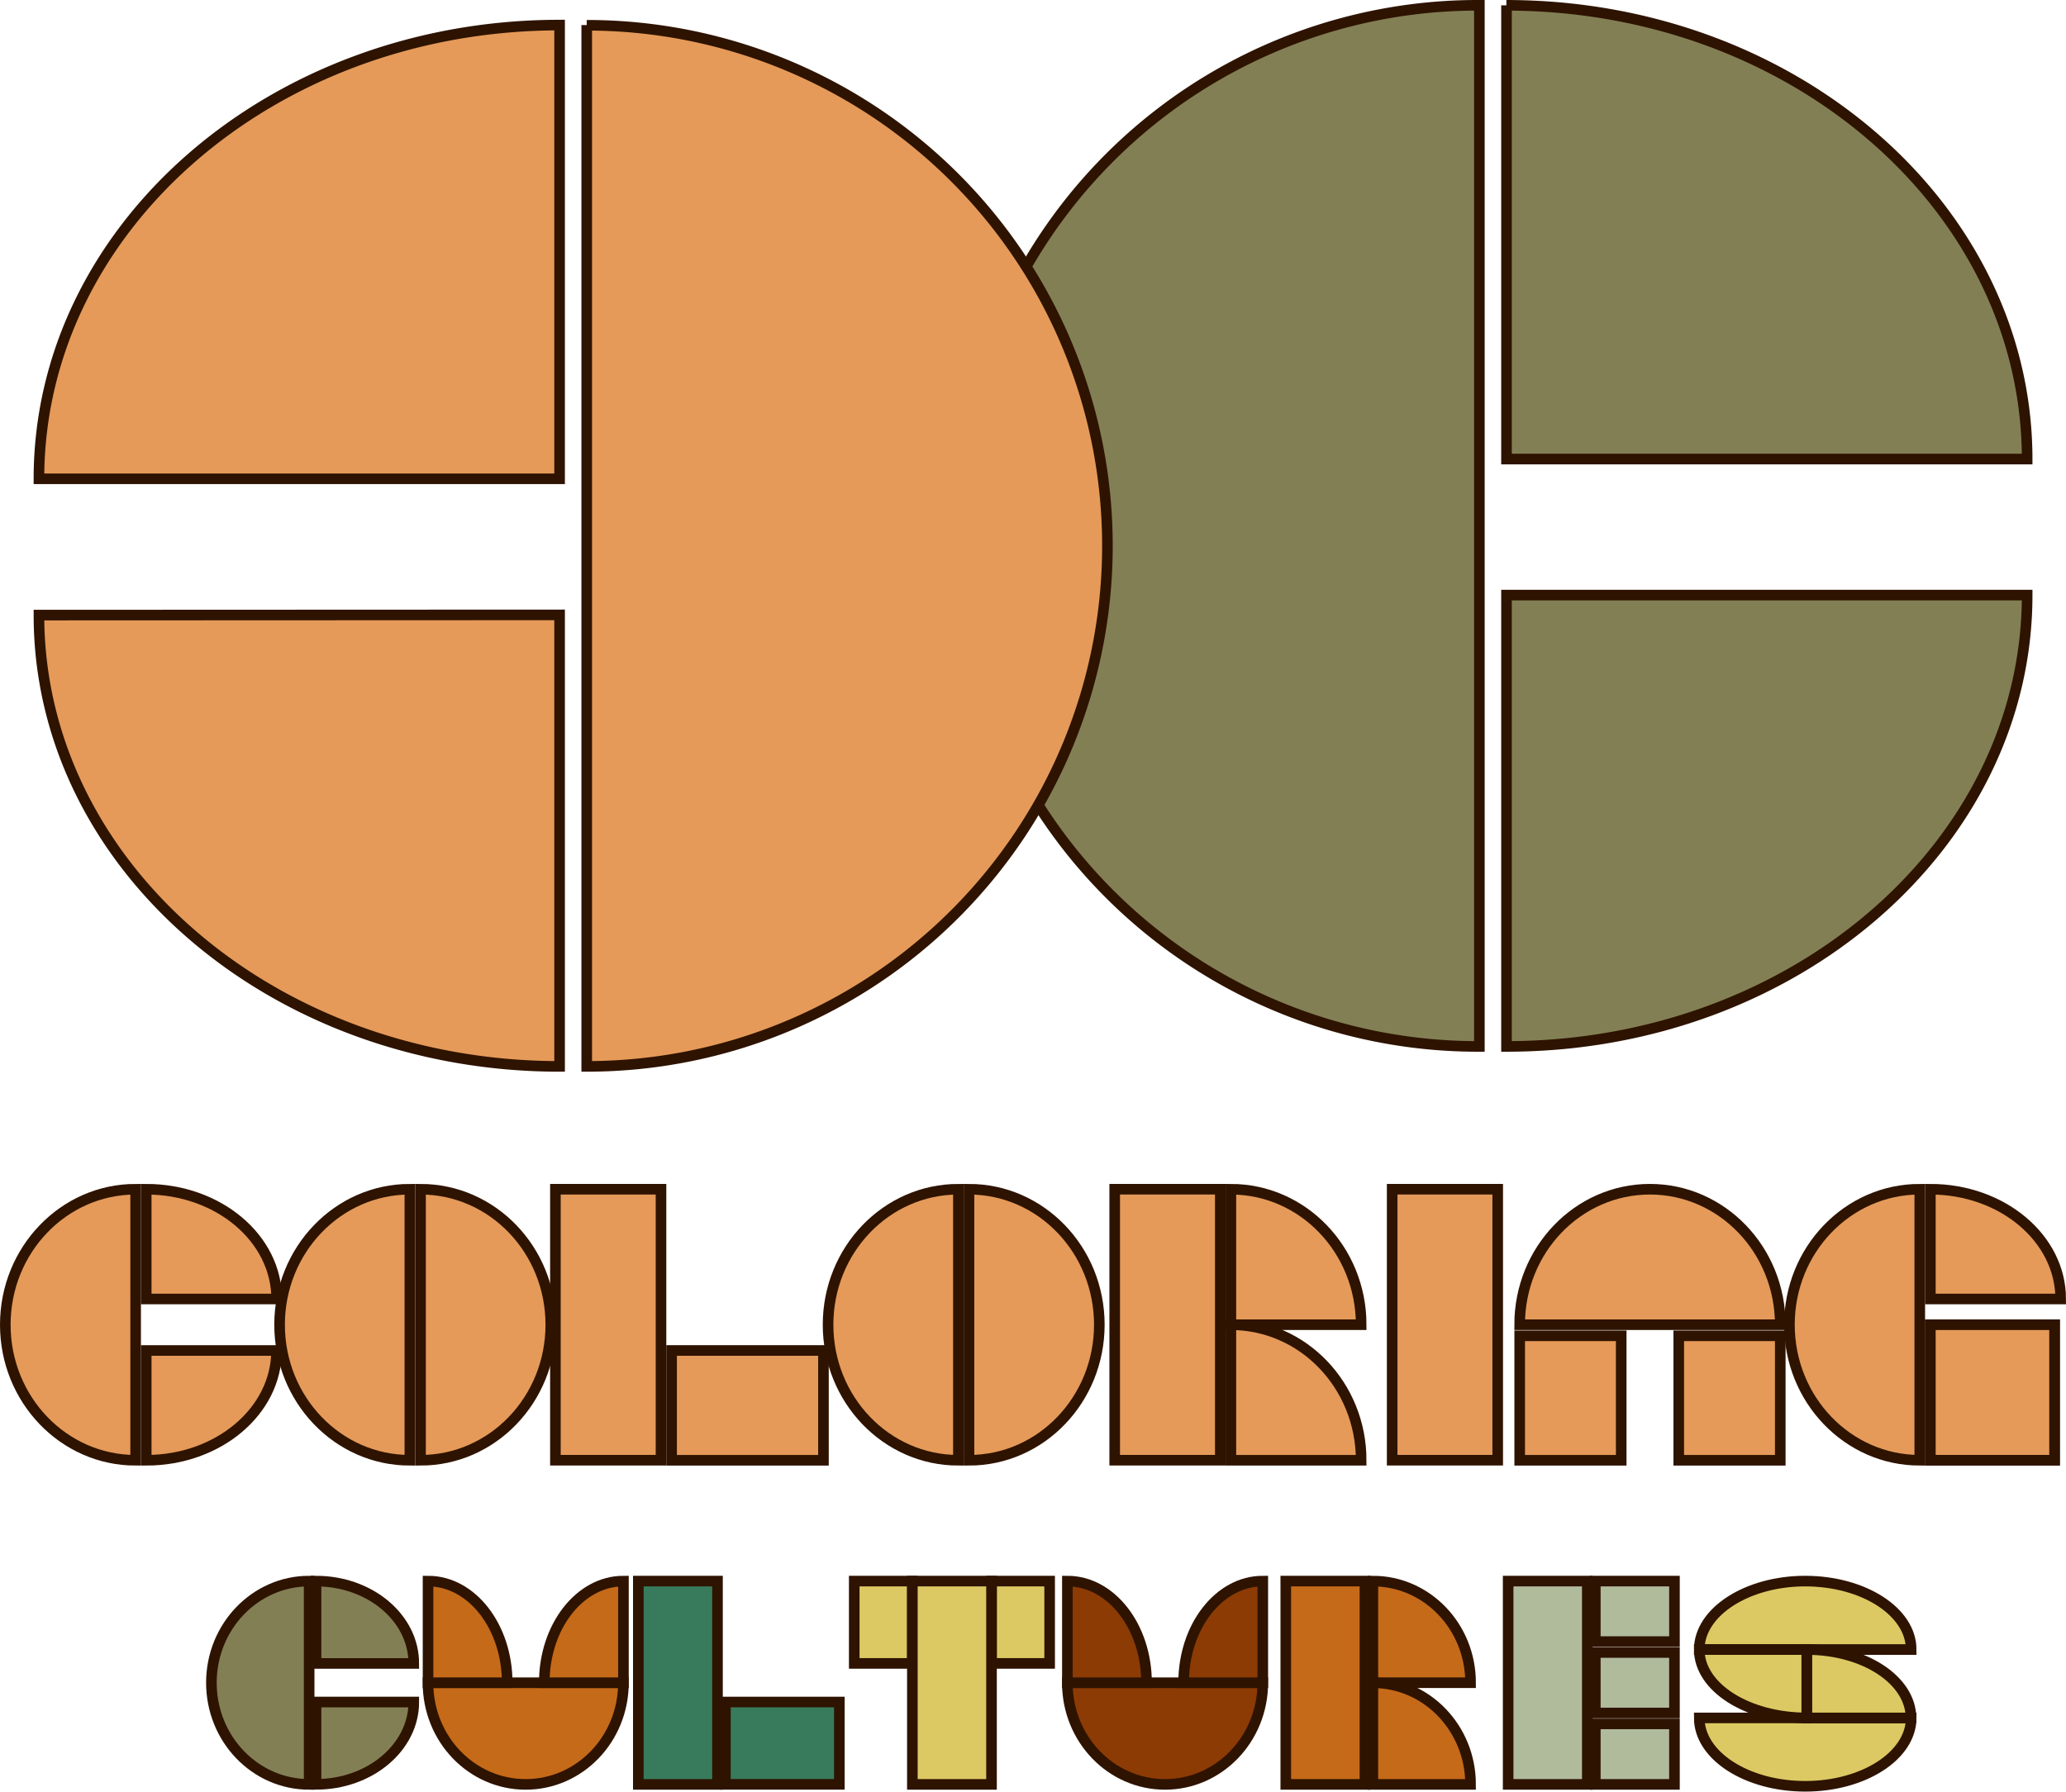 <svg xmlns="http://www.w3.org/2000/svg" width="389.94" height="338.235" viewBox="0 0 389.94 338.235">
  <g id="Group_120" data-name="Group 120" transform="translate(2658.82 -2199.469)">
    <path id="Path_836" data-name="Path 836" d="M1535,372.68V569.23a98.278,98.278,0,1,1,0-196.555Zm5.12,0v85.66h98.27c-.02-47.34-44.01-85.66-98.29-85.66Zm0,111.34v85.21c54.28,0,98.27-38.15,98.27-85.21Z" transform="translate(-3914.6 1827.794)" fill="#827f54"/>
    <path id="Path_837" data-name="Path 837" d="M1535,372.68V569.23a98.278,98.278,0,1,1,0-196.555Zm5.12,0v85.66h98.27c-.02-47.34-44.01-85.66-98.29-85.66Zm0,111.34v85.21c54.28,0,98.27-38.15,98.27-85.21Z" transform="translate(-3914.6 1827.794)" fill="none" stroke="#2e1300" stroke-miterlimit="10" stroke-width="2"/>
    <path id="Path_838" data-name="Path 838" d="M1366.52,376.41V573a98.277,98.277,0,1,0,0-196.555Zm-5.12,0v85.66h-98.27C1263.13,414.76,1307.13,376.41,1361.4,376.41Zm0,111.35V573c-54.27,0-98.27-38.14-98.27-85.2Z" transform="translate(-3914.6 1827.794)" fill="#e59a59"/>
    <path id="Path_839" data-name="Path 839" d="M1366.52,376.41V573a98.277,98.277,0,1,0,0-196.555Zm-5.12,0v85.66h-98.27C1263.13,414.76,1307.13,376.41,1361.4,376.41Zm0,111.35V573c-54.27,0-98.27-38.14-98.27-85.2Z" transform="translate(-3914.6 1827.794)" fill="none" stroke="#2e1300" stroke-miterlimit="10" stroke-width="2"/>
    <path id="Path_840" data-name="Path 840" d="M1314.13,670.17v38.38c-10.19,0-18.45-8.59-18.45-19.19S1303.94,670.17,1314.13,670.17Z" transform="translate(-3914.6 1827.794)" fill="#827f54" stroke="#2e1300" stroke-miterlimit="10" stroke-width="2"/>
    <path id="Path_841" data-name="Path 841" d="M1315.43,670.17v15.55h18.45C1333.88,677.13,1325.62,670.17,1315.43,670.17Z" transform="translate(-3914.6 1827.794)" fill="#827f54" stroke="#2e1300" stroke-miterlimit="10" stroke-width="2"/>
    <path id="Path_842" data-name="Path 842" d="M1315.43,693v15.54c10.19,0,18.45-7,18.45-15.54Z" transform="translate(-3914.6 1827.794)" fill="#827f54" stroke="#2e1300" stroke-miterlimit="10" stroke-width="2"/>
    <path id="Path_843" data-name="Path 843" d="M1576.5,696h40c0,7.13-9,12.91-20,12.91S1576.5,703.13,1576.5,696Z" transform="translate(-3914.6 1827.794)" fill="#dcc963" stroke="#2e1300" stroke-miterlimit="10" stroke-width="2"/>
    <path id="Path_844" data-name="Path 844" d="M1576.5,683.09h40c0-7.14-9-12.92-20-12.92S1576.5,676,1576.5,683.09Z" transform="translate(-3914.6 1827.794)" fill="#dcc963" stroke="#2e1300" stroke-miterlimit="10" stroke-width="2"/>
    <path id="Path_845" data-name="Path 845" d="M1616.46,696h-19.67V683.09C1607.65,683.09,1616.46,688.87,1616.46,696Z" transform="translate(-3914.6 1827.794)" fill="#dcc963" stroke="#2e1300" stroke-miterlimit="10" stroke-width="2"/>
    <path id="Path_846" data-name="Path 846" d="M1596.79,683.09H1576.5c0,7.13,9.08,12.91,20.29,12.91Z" transform="translate(-3914.6 1827.794)" fill="#dcc963" stroke="#2e1300" stroke-miterlimit="10" stroke-width="2"/>
    <path id="Path_847" data-name="Path 847" d="M1355,708.55c10.19,0,18.45-8.59,18.45-19.19h-36.89C1336.56,700,1344.82,708.55,1355,708.55Z" transform="translate(-3914.6 1827.794)" fill="#c56a19" stroke="#2e1300" stroke-miterlimit="10" stroke-width="2"/>
    <path id="Path_848" data-name="Path 848" d="M1373.45,670.17c-8.25,0-14.94,8.59-14.94,19.19h14.94Z" transform="translate(-3914.6 1827.794)" fill="#c56a19" stroke="#2e1300" stroke-miterlimit="10" stroke-width="2"/>
    <path id="Path_849" data-name="Path 849" d="M1336.57,689.36h14.94c0-10.6-6.69-19.19-14.94-19.19Z" transform="translate(-3914.6 1827.794)" fill="#c56a19" stroke="#2e1300" stroke-miterlimit="10" stroke-width="2"/>
    <path id="Path_850" data-name="Path 850" d="M1475.67,708.55c10.19,0,18.45-8.59,18.45-19.19h-36.89C1457.23,700,1465.49,708.55,1475.67,708.55Z" transform="translate(-3914.6 1827.794)" fill="#8c3b04" stroke="#2e1300" stroke-miterlimit="10" stroke-width="2"/>
    <path id="Path_851" data-name="Path 851" d="M1494.12,670.17c-8.25,0-14.94,8.59-14.94,19.19h14.94Z" transform="translate(-3914.6 1827.794)" fill="#8c3b04" stroke="#2e1300" stroke-miterlimit="10" stroke-width="2"/>
    <path id="Path_852" data-name="Path 852" d="M1457.24,689.36h14.94c0-10.6-6.69-19.19-14.94-19.19Z" transform="translate(-3914.6 1827.794)" fill="#8c3b04" stroke="#2e1300" stroke-miterlimit="10" stroke-width="2"/>
    <path id="Path_853" data-name="Path 853" d="M410.52,450.22V488.6h14.94V450.22Z" transform="translate(-2784.69 2047.744)" fill="#b0bb9b" stroke="#2e1300" stroke-miterlimit="10" stroke-width="2"/>
    <rect id="Rectangle_165" data-name="Rectangle 165" width="14.94" height="11.42" transform="translate(-2357.72 2497.964)" fill="#b0bb9b" stroke="#2e1300" stroke-miterlimit="10" stroke-width="2"/>
    <rect id="Rectangle_166" data-name="Rectangle 166" width="14.94" height="11.42" transform="translate(-2357.72 2511.444)" fill="#b0bb9b" stroke="#2e1300" stroke-miterlimit="10" stroke-width="2"/>
    <rect id="Rectangle_167" data-name="Rectangle 167" width="14.94" height="11.42" transform="translate(-2357.72 2524.924)" fill="#b0bb9b" stroke="#2e1300" stroke-miterlimit="10" stroke-width="2"/>
    <rect id="Rectangle_168" data-name="Rectangle 168" width="10.97" height="15.54" transform="translate(-2497.59 2497.964)" fill="#dcc963" stroke="#2e1300" stroke-miterlimit="10" stroke-width="2"/>
    <rect id="Rectangle_169" data-name="Rectangle 169" width="10.97" height="15.54" transform="translate(-2471.68 2497.964)" fill="#dcc963" stroke="#2e1300" stroke-miterlimit="10" stroke-width="2"/>
    <path id="Path_854" data-name="Path 854" d="M298.07,450.22V488.6h14.94V450.22Z" transform="translate(-2784.69 2047.744)" fill="#dcc963" stroke="#2e1300" stroke-miterlimit="10" stroke-width="2"/>
    <rect id="Rectangle_170" data-name="Rectangle 170" width="21.5" height="15.54" transform="translate(-2521.9 2520.794)" fill="#387b5c" stroke="#2e1300" stroke-miterlimit="10" stroke-width="2"/>
    <path id="Path_855" data-name="Path 855" d="M246.35,450.22V488.6h14.94V450.22Z" transform="translate(-2784.69 2047.744)" fill="#387b5c" stroke="#2e1300" stroke-miterlimit="10" stroke-width="2"/>
    <path id="Path_856" data-name="Path 856" d="M1514.9,670.17v19.19h18.44C1533.34,678.76,1525.09,670.17,1514.9,670.17Z" transform="translate(-3914.6 1827.794)" fill="#c56a19" stroke="#2e1300" stroke-miterlimit="10" stroke-width="2"/>
    <path id="Path_857" data-name="Path 857" d="M1514.9,689.36v19.19h18.44C1533.34,698,1525.09,689.36,1514.9,689.36Z" transform="translate(-3914.6 1827.794)" fill="#c56a19" stroke="#2e1300" stroke-miterlimit="10" stroke-width="2"/>
    <path id="Path_858" data-name="Path 858" d="M368.55,450.22V488.6h14.94V450.22Z" transform="translate(-2784.69 2047.744)" fill="#c56a19" stroke="#2e1300" stroke-miterlimit="10" stroke-width="2"/>
    <rect id="Rectangle_171" data-name="Rectangle 171" width="23.44" height="25.58" transform="translate(-2294.48 2449.564)" fill="#e59a59" stroke="#2e1300" stroke-miterlimit="10" stroke-width="2"/>
    <path id="Path_859" data-name="Path 859" d="M1281.38,596.19v51.17c-13.58,0-24.6-11.46-24.6-25.59S1267.8,596.19,1281.38,596.19Z" transform="translate(-3914.6 1827.794)" fill="#e59a59" stroke="#2e1300" stroke-miterlimit="10" stroke-width="2"/>
    <path id="Path_860" data-name="Path 860" d="M1283.38,596.19v20.72H1308C1308,605.47,1297,596.19,1283.38,596.19Z" transform="translate(-3914.6 1827.794)" fill="#e59a59" stroke="#2e1300" stroke-miterlimit="10" stroke-width="2"/>
    <path id="Path_861" data-name="Path 861" d="M1283.38,626.63v20.73c13.59,0,24.6-9.28,24.6-20.73Z" transform="translate(-3914.6 1827.794)" fill="#e59a59" stroke="#2e1300" stroke-miterlimit="10" stroke-width="2"/>
    <path id="Path_862" data-name="Path 862" d="M1333.14,596.19v51.17c-13.58,0-24.59-11.46-24.59-25.59S1319.56,596.19,1333.14,596.19Z" transform="translate(-3914.6 1827.794)" fill="#e59a59" stroke="#2e1300" stroke-miterlimit="10" stroke-width="2"/>
    <path id="Path_863" data-name="Path 863" d="M1335.15,596.19v51.17c13.58,0,24.59-11.46,24.59-25.59S1348.73,596.19,1335.15,596.19Z" transform="translate(-3914.6 1827.794)" fill="#e59a59" stroke="#2e1300" stroke-miterlimit="10" stroke-width="2"/>
    <path id="Path_864" data-name="Path 864" d="M1436.67,596.19v51.17c-13.59,0-24.6-11.46-24.6-25.59S1423.08,596.19,1436.67,596.19Z" transform="translate(-3914.6 1827.794)" fill="#e59a59" stroke="#2e1300" stroke-miterlimit="10" stroke-width="2"/>
    <path id="Path_865" data-name="Path 865" d="M1438.67,596.19v51.17c13.58,0,24.6-11.46,24.6-25.59S1452.25,596.19,1438.67,596.19Z" transform="translate(-3914.6 1827.794)" fill="#e59a59" stroke="#2e1300" stroke-miterlimit="10" stroke-width="2"/>
    <rect id="Rectangle_172" data-name="Rectangle 172" width="28.66" height="20.73" transform="translate(-2532.06 2454.424)" fill="#e59a59" stroke="#2e1300" stroke-miterlimit="10" stroke-width="2"/>
    <path id="Path_866" data-name="Path 866" d="M230.7,376.24V427.4h19.93V376.24Z" transform="translate(-2784.69 2047.744)" fill="#e59a59" stroke="#2e1300" stroke-miterlimit="10" stroke-width="2"/>
    <path id="Path_867" data-name="Path 867" d="M1488.1,596.19v25.58h24.59C1512.69,607.64,1501.68,596.19,1488.1,596.19Z" transform="translate(-3914.6 1827.794)" fill="#e59a59" stroke="#2e1300" stroke-miterlimit="10" stroke-width="2"/>
    <path id="Path_868" data-name="Path 868" d="M1488.1,621.77v25.59h24.59C1512.69,633.23,1501.68,621.77,1488.1,621.77Z" transform="translate(-3914.6 1827.794)" fill="#e59a59" stroke="#2e1300" stroke-miterlimit="10" stroke-width="2"/>
    <path id="Path_869" data-name="Path 869" d="M336.26,376.24V427.4h19.93V376.24Z" transform="translate(-2784.69 2047.744)" fill="#e59a59" stroke="#2e1300" stroke-miterlimit="10" stroke-width="2"/>
    <path id="Path_870" data-name="Path 870" d="M388.63,376.24V427.4h19.92V376.24Z" transform="translate(-2784.69 2047.744)" fill="#e59a59" stroke="#2e1300" stroke-miterlimit="10" stroke-width="2"/>
    <path id="Path_871" data-name="Path 871" d="M1618.12,596.19v51.17c-13.59,0-24.6-11.46-24.6-25.59S1604.53,596.19,1618.12,596.19Z" transform="translate(-3914.6 1827.794)" fill="#e59a59" stroke="#2e1300" stroke-miterlimit="10" stroke-width="2"/>
    <path id="Path_872" data-name="Path 872" d="M1620.12,596.19v20.72h24.6C1644.72,605.47,1633.7,596.19,1620.12,596.19Z" transform="translate(-3914.6 1827.794)" fill="#e59a59" stroke="#2e1300" stroke-miterlimit="10" stroke-width="2"/>
    <rect id="Rectangle_173" data-name="Rectangle 173" width="23.44" height="25.58" transform="translate(-2294.48 2449.564)" fill="#e59a59" stroke="#2e1300" stroke-miterlimit="10" stroke-width="2"/>
    <path id="Path_873" data-name="Path 873" d="M1591.79,621.77H1542.6c0-14.13,11-25.58,24.59-25.58S1591.79,607.64,1591.79,621.77Z" transform="translate(-3914.6 1827.794)" fill="#e59a59" stroke="#2e1300" stroke-miterlimit="10" stroke-width="2"/>
    <rect id="Rectangle_174" data-name="Rectangle 174" width="19.16" height="23.5" transform="translate(-2371.99 2451.654)" fill="#e59a59" stroke="#2e1300" stroke-miterlimit="10" stroke-width="2"/>
    <rect id="Rectangle_175" data-name="Rectangle 175" width="19.16" height="23.5" transform="translate(-2341.97 2451.654)" fill="#e59a59" stroke="#2e1300" stroke-miterlimit="10" stroke-width="2"/>
  </g>
</svg>
